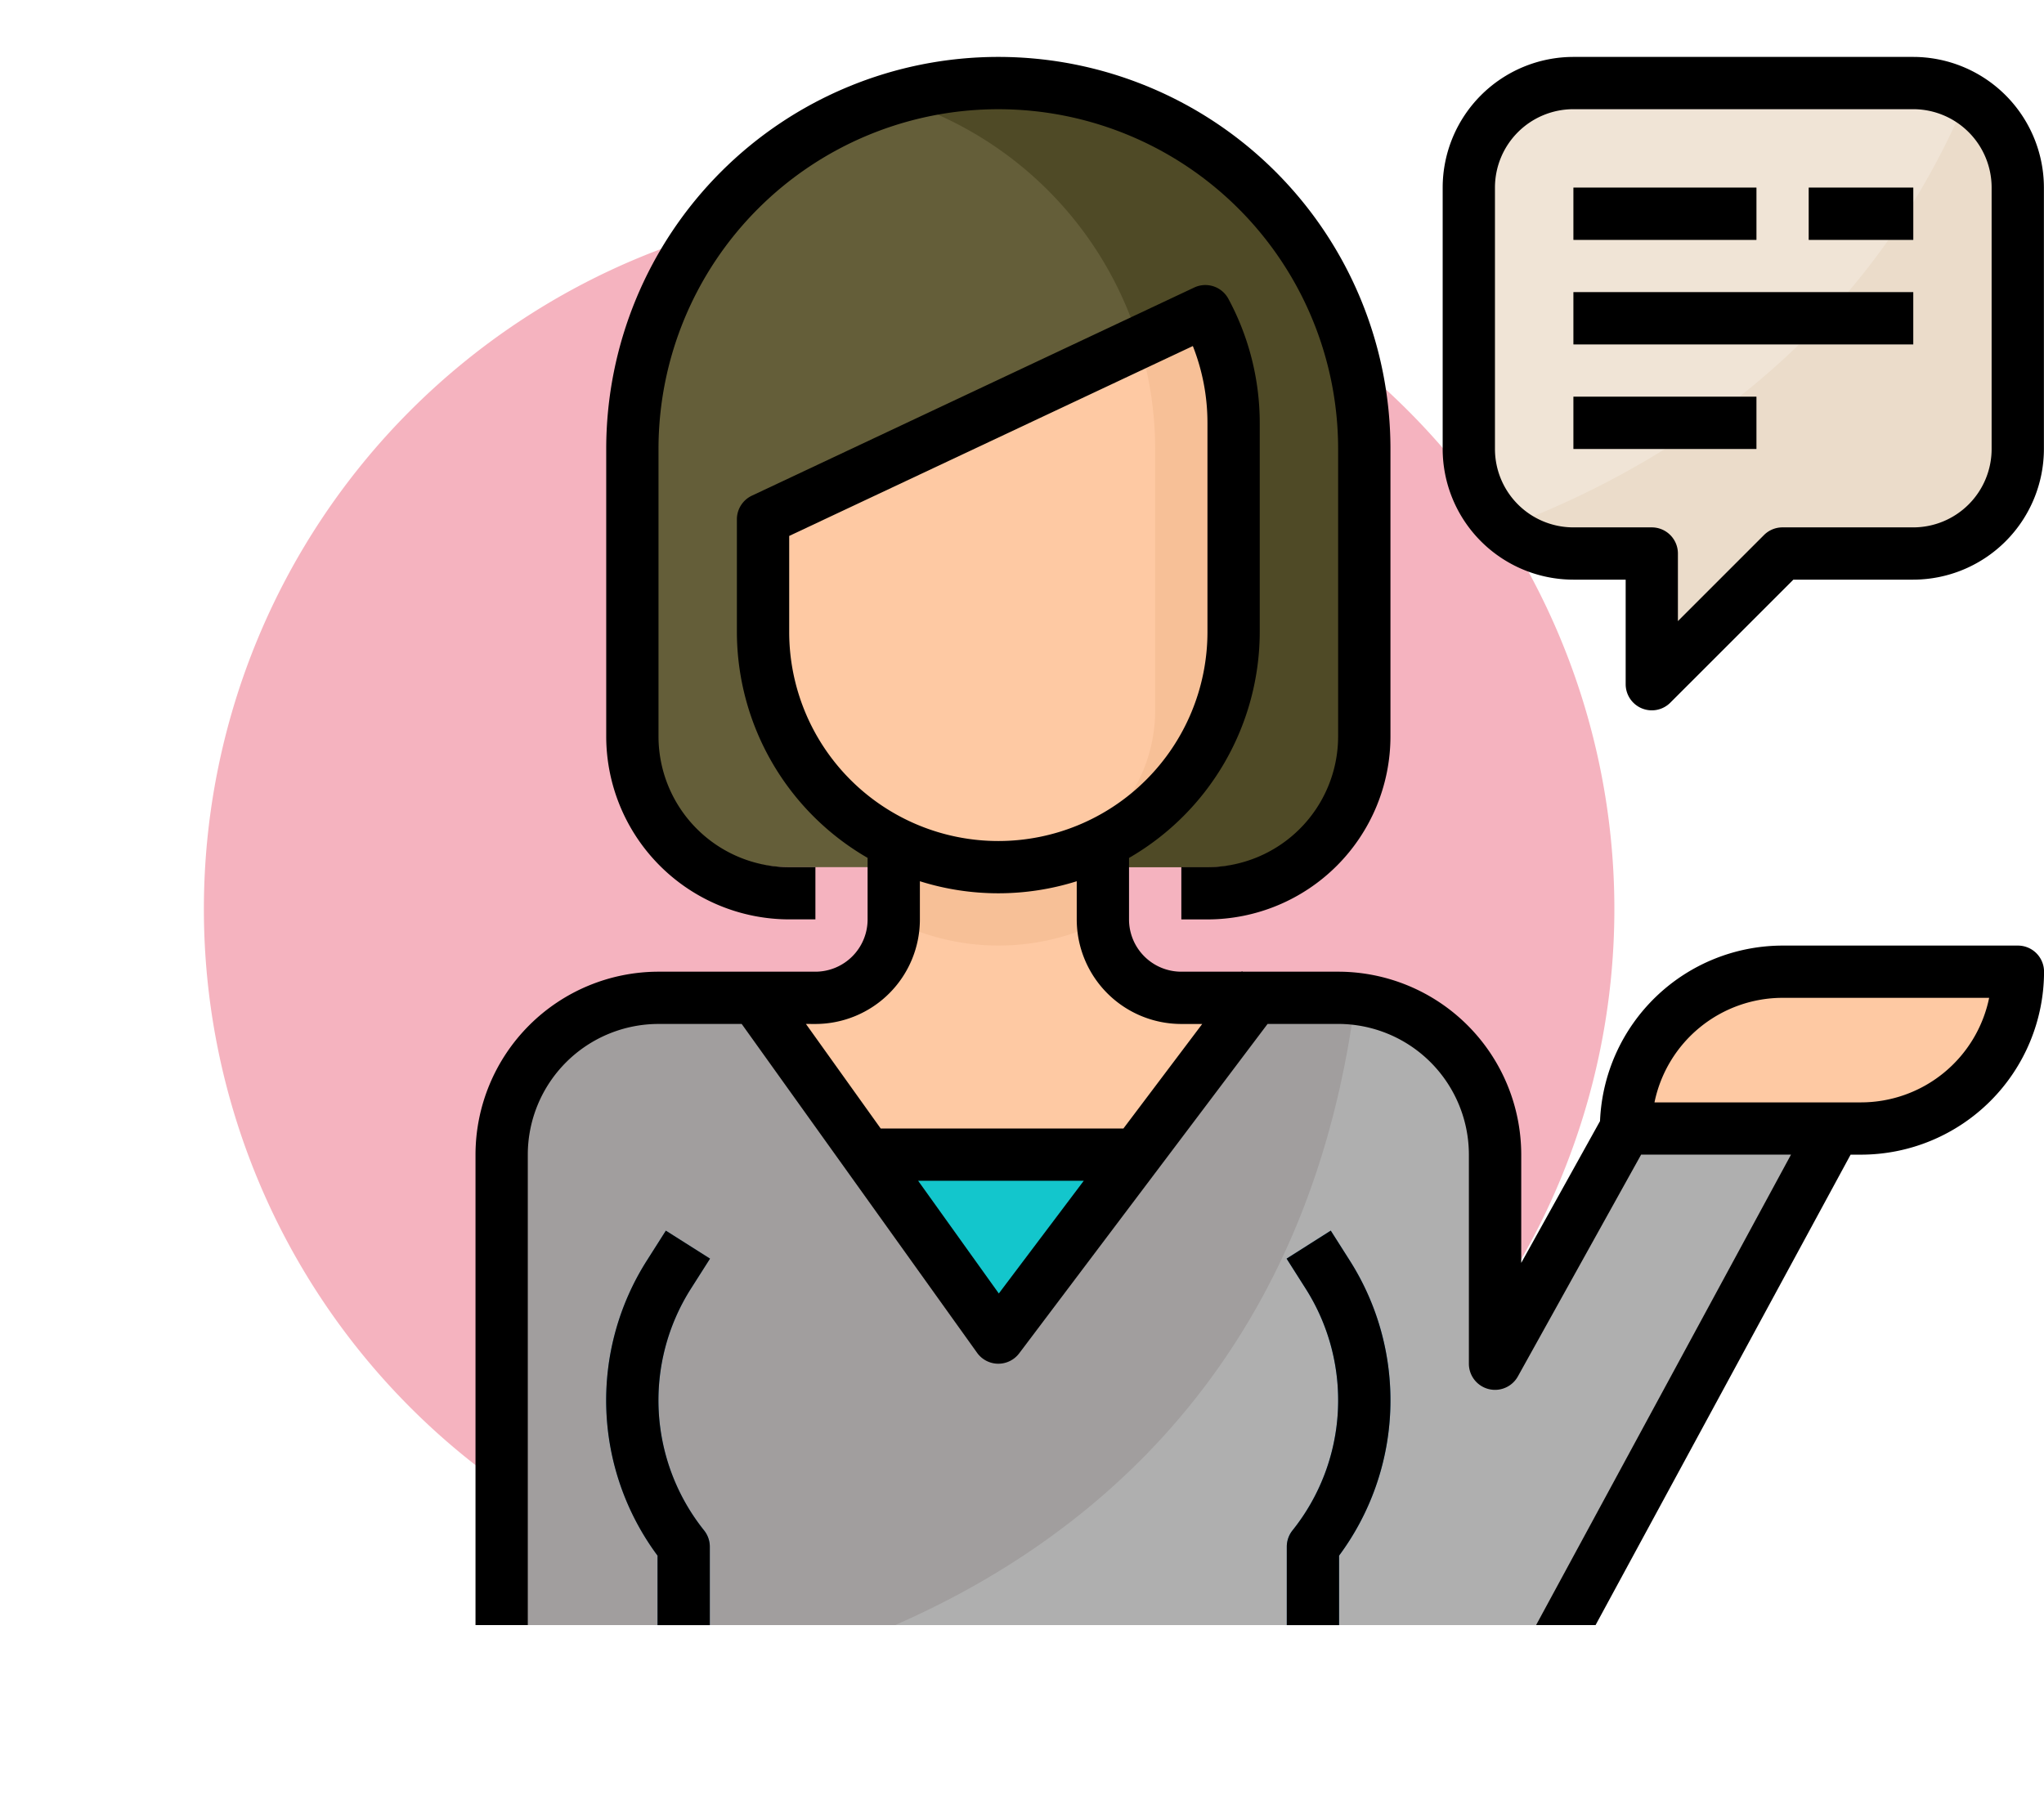 <svg xmlns="http://www.w3.org/2000/svg" xmlns:xlink="http://www.w3.org/1999/xlink" width="90.227" height="80.262" viewBox="0 0 90.227 80.262">
  <defs>
    <filter id="Trazado_708834" x="0" y="0" width="80.262" height="80.262" filterUnits="userSpaceOnUse">
      <feOffset dy="3" input="SourceAlpha"/>
      <feGaussianBlur stdDeviation="3" result="blur"/>
      <feFlood flood-opacity="0.161"/>
      <feComposite operator="in" in2="blur"/>
      <feComposite in="SourceGraphic"/>
    </filter>
  </defs>
  <g id="Grupo_1006104" data-name="Grupo 1006104" transform="translate(-201.51 -407.487)">
    <g transform="matrix(1, 0, 0, 1, 201.51, 407.49)" filter="url(#Trazado_708834)">
      <path id="Trazado_708834-2" data-name="Trazado 708834" d="M31.131,0A31.131,31.131,0,1,1,0,31.131,31.131,31.131,0,0,1,31.131,0Z" transform="translate(9 6)" fill="#f5b3bf"/>
    </g>
    <g id="apoyo_2_" data-name="apoyo (2)" transform="translate(222.5 410)">
      <path id="Trazado_676805" data-name="Trazado 676805" d="M343.884,8.533h-15a4.616,4.616,0,0,0-4.616,4.616V24.688a4.616,4.616,0,0,0,4.616,4.616h3.462v5.77l5.77-5.77h5.77a4.616,4.616,0,0,0,4.616-4.616V13.149A4.616,4.616,0,0,0,343.884,8.533Z" transform="translate(-280.417 -7.379)" fill="#f0e4d6"/>
      <path id="Trazado_676806" data-name="Trazado 676806" d="M356.441,13.466c-4.762,11.352-14.129,16.619-20.381,18.95a4.572,4.572,0,0,0,3.021,1.154h3.462v5.77l5.77-5.77h5.77a4.616,4.616,0,0,0,4.616-4.616V17.415A4.6,4.6,0,0,0,356.441,13.466Z" transform="translate(-290.616 -11.645)" fill="#ebdcca"/>
      <path id="Trazado_676807" data-name="Trazado 676807" d="M55.844,283.239l11.539-21.925H58.151L52.382,271.7v-9.232a6.923,6.923,0,0,0-6.924-6.924H38.534a3.462,3.462,0,0,1-3.462-3.462v-4.616H25.841v4.616a3.462,3.462,0,0,1-3.462,3.462H15.456a6.923,6.923,0,0,0-6.924,6.924v20.771Z" transform="translate(-7.378 -214.003)" fill="#fec9a3"/>
      <g id="Grupo_951647" data-name="Grupo 951647" transform="translate(5.77 51.819)">
        <path id="Trazado_676808" data-name="Trazado 676808" d="M47.244,400.615H44.936v-3.068a11.5,11.5,0,0,1-.477-13.02L45.3,383.2l1.949,1.237-.844,1.328a9.193,9.193,0,0,0,.583,10.669,1.153,1.153,0,0,1,.253.721v3.462Z" transform="translate(-42.669 -383.198)" fill="#f5b789"/>
        <path id="Trazado_676809" data-name="Trazado 676809" d="M267.088,400.615H264.78v-3.462a1.153,1.153,0,0,1,.253-.721,9.191,9.191,0,0,0,.583-10.668l-.844-1.329,1.949-1.237.844,1.329a11.5,11.5,0,0,1-.477,13.02Z" transform="translate(-234.738 -383.198)" fill="#f5b789"/>
      </g>
      <path id="Trazado_676810" data-name="Trazado 676810" d="M83.51,36.227V24.688A16.155,16.155,0,0,0,67.355,8.533h0A16.155,16.155,0,0,0,51.2,24.688V36.227a6.923,6.923,0,0,0,6.924,6.924H76.587A6.923,6.923,0,0,0,83.51,36.227Z" transform="translate(-44.276 -7.379)" fill="#645e39"/>
      <path id="Trazado_676811" data-name="Trazado 676811" d="M141.15,8.533a16.158,16.158,0,0,0-4.616.677,16.157,16.157,0,0,1,11.539,15.478V36.227a6.923,6.923,0,0,1-6.924,6.924h9.232a6.923,6.923,0,0,0,6.924-6.924V24.688A16.155,16.155,0,0,0,141.15,8.533Z" transform="translate(-118.071 -7.379)" fill="#4f4a26"/>
      <path id="Trazado_676812" data-name="Trazado 676812" d="M385.852,305.591H375.467a6.923,6.923,0,0,1,6.924-6.924h10.385A6.923,6.923,0,0,1,385.852,305.591Z" transform="translate(-324.694 -258.279)" fill="#fec9a3"/>
      <g id="Grupo_951648" data-name="Grupo 951648" transform="translate(48.465 5.77)">
        <rect id="Rectángulo_337407" data-name="Rectángulo 337407" width="8.078" height="2.308" transform="translate(0)" fill="#ccbfb0"/>
        <rect id="Rectángulo_337408" data-name="Rectángulo 337408" width="4.616" height="2.308" transform="translate(10.385)" fill="#ccbfb0"/>
        <rect id="Rectángulo_337409" data-name="Rectángulo 337409" width="15.001" height="2.308" transform="translate(0 4.616)" fill="#ccbfb0"/>
        <rect id="Rectángulo_337410" data-name="Rectángulo 337410" width="8.078" height="2.308" transform="translate(0 9.231)" fill="#ccbfb0"/>
      </g>
      <path id="Trazado_676813" data-name="Trazado 676813" d="M145.771,252.142v-4.675h-9.237v4.675a10.3,10.3,0,0,0,9.243,0Z" transform="translate(-118.071 -214.003)" fill="#f7c097"/>
      <path id="Trazado_676814" data-name="Trazado 676814" d="M93.867,92.22v4.969a10.385,10.385,0,0,0,20.771,0V87.957A10.33,10.33,0,0,0,113.4,83.03Z" transform="translate(-81.174 -71.802)" fill="#fec9a3"/>
      <rect id="Rectángulo_337411" data-name="Rectángulo 337411" width="16.155" height="12.693" transform="translate(15.001 48.465)" fill="#13c6cc"/>
      <path id="Trazado_676815" data-name="Trazado 676815" d="M58.152,312.97l-5.77,10.385v-9.232a6.923,6.923,0,0,0-6.924-6.924H41.766l-11.309,15-10.731-15h-4.27a6.923,6.923,0,0,0-6.924,6.924v20.771H55.844L67.384,312.97Z" transform="translate(-7.379 -265.658)" fill="#a19e9e"/>
      <path id="Trazado_676816" data-name="Trazado 676816" d="M178.511,313.25h-9.232l-5.77,10.385V314.4a6.924,6.924,0,0,0-6.163-6.88c-2.077,16.119-11.76,23.91-20.309,27.651h29.934Z" transform="translate(-118.506 -265.939)" fill="#afafaf"/>
      <g id="Grupo_951649" data-name="Grupo 951649" transform="translate(5.77 51.819)">
        <path id="Trazado_676817" data-name="Trazado 676817" d="M47.244,400.615H44.936v-3.068a11.5,11.5,0,0,1-.477-13.02L45.3,383.2l1.949,1.237-.844,1.328a9.193,9.193,0,0,0,.583,10.669,1.153,1.153,0,0,1,.253.721v3.462Z" transform="translate(-42.669 -383.198)" fill="#3685ba"/>
        <path id="Trazado_676818" data-name="Trazado 676818" d="M267.088,400.615H264.78v-3.462a1.153,1.153,0,0,1,.253-.721,9.191,9.191,0,0,0,.583-10.668l-.844-1.329,1.949-1.237.844,1.329a11.5,11.5,0,0,1-.477,13.02Z" transform="translate(-234.738 -383.198)" fill="#3685ba"/>
      </g>
      <path id="Trazado_676819" data-name="Trazado 676819" d="M181.052,97.188V87.956a10.33,10.33,0,0,0-1.243-4.927l-2.929,1.378a16.084,16.084,0,0,1,.71,4.7V100.65a6.923,6.923,0,0,1-6.924,6.924,10.385,10.385,0,0,0,10.385-10.385Z" transform="translate(-147.588 -71.801)" fill="#f7c097"/>
      <path id="Trazado_676820" data-name="Trazado 676820" d="M69.207,35.772H68.053V38.08h1.154A8.086,8.086,0,0,0,77.284,30V17.309a17.309,17.309,0,0,0-34.618,0V30a8.086,8.086,0,0,0,8.078,8.078H51.9V35.772H50.744A5.776,5.776,0,0,1,44.974,30V17.309a15,15,0,0,1,30,0V30A5.776,5.776,0,0,1,69.207,35.772Z" transform="translate(-36.896 0)"/>
      <path id="Trazado_676821" data-name="Trazado 676821" d="M47.251,384.435,45.3,383.2l-.844,1.329a11.5,11.5,0,0,0,.477,13.02v3.068h2.308v-3.462a1.153,1.153,0,0,0-.253-.721,9.193,9.193,0,0,1-.583-10.669Z" transform="translate(-36.898 -331.379)"/>
      <path id="Trazado_676822" data-name="Trazado 676822" d="M336.5,0h-15a5.776,5.776,0,0,0-5.77,5.77V17.309a5.776,5.776,0,0,0,5.77,5.77h2.308v4.616a1.154,1.154,0,0,0,.712,1.066,1.154,1.154,0,0,0,1.258-.25l5.432-5.432H336.5a5.777,5.777,0,0,0,5.77-5.77V5.77A5.777,5.777,0,0,0,336.5,0Zm3.462,17.309a3.462,3.462,0,0,1-3.462,3.462h-5.77a1.151,1.151,0,0,0-.816.338l-3.8,3.8V21.925a1.154,1.154,0,0,0-1.154-1.154H321.5a3.462,3.462,0,0,1-3.462-3.462V5.77A3.462,3.462,0,0,1,321.5,2.308h15a3.462,3.462,0,0,1,3.462,3.462Z" transform="translate(-273.037 0)"/>
      <rect id="Rectángulo_337412" data-name="Rectángulo 337412" width="8.078" height="2.308" transform="translate(48.465 5.77)"/>
      <rect id="Rectángulo_337413" data-name="Rectángulo 337413" width="4.616" height="2.308" transform="translate(58.851 5.77)"/>
      <rect id="Rectángulo_337414" data-name="Rectángulo 337414" width="15.001" height="2.308" transform="translate(48.465 10.385)"/>
      <rect id="Rectángulo_337415" data-name="Rectángulo 337415" width="8.078" height="2.308" transform="translate(48.465 15.001)"/>
      <path id="Trazado_676823" data-name="Trazado 676823" d="M264.78,397.154v3.462h2.308v-3.068a11.5,11.5,0,0,0,.477-13.02l-.844-1.329-1.949,1.237.844,1.329a9.191,9.191,0,0,1-.583,10.668A1.153,1.153,0,0,0,264.78,397.154Z" transform="translate(-228.968 -331.379)"/>
      <path id="Trazado_676824" data-name="Trazado 676824" d="M2.308,112.894a5.776,5.776,0,0,1,5.77-5.77h3.672l10.391,14.519a1.152,1.152,0,0,0,.923.482h.015a1.153,1.153,0,0,0,.923-.462l10.962-14.54H38.08a5.776,5.776,0,0,1,5.77,5.77v9.232a1.154,1.154,0,0,0,2.163.56l5.44-9.791h6.616L46.817,133.665h2.625L60.7,112.895h.462a8.086,8.086,0,0,0,8.077-8.077,1.154,1.154,0,0,0-1.154-1.154H57.7a8.077,8.077,0,0,0-8.061,7.749l-3.478,6.261v-4.779a8.086,8.086,0,0,0-8.078-8.078H33.863l-.031-.024-.021.024H31.156a2.307,2.307,0,0,1-2.308-2.308V99.794a11.54,11.54,0,0,0,5.77-9.978V80.584a11.558,11.558,0,0,0-1.385-5.477,1.154,1.154,0,0,0-1.5-.5L12.2,83.8a1.155,1.155,0,0,0-.662,1.044v4.97a11.54,11.54,0,0,0,5.77,9.978v2.715A2.307,2.307,0,0,1,15,104.817H8.078A8.086,8.086,0,0,0,0,112.894v20.771H2.308ZM57.7,105.971h9.116a5.779,5.779,0,0,1-5.654,4.616H52.043A5.779,5.779,0,0,1,57.7,105.971ZM23.1,119.024l-3.561-4.976h7.311ZM13.847,89.816V85.578l17.818-8.384a9.236,9.236,0,0,1,.645,3.39v9.232a9.231,9.231,0,1,1-18.463,0ZM15,107.125a4.616,4.616,0,0,0,4.616-4.616v-1.686a11.524,11.524,0,0,0,6.924,0v1.686a4.616,4.616,0,0,0,4.616,4.616h.923L28.6,111.74H17.886l-3.3-4.616Z" transform="translate(0 -64.429)"/>
    </g>
  </g>
</svg>
